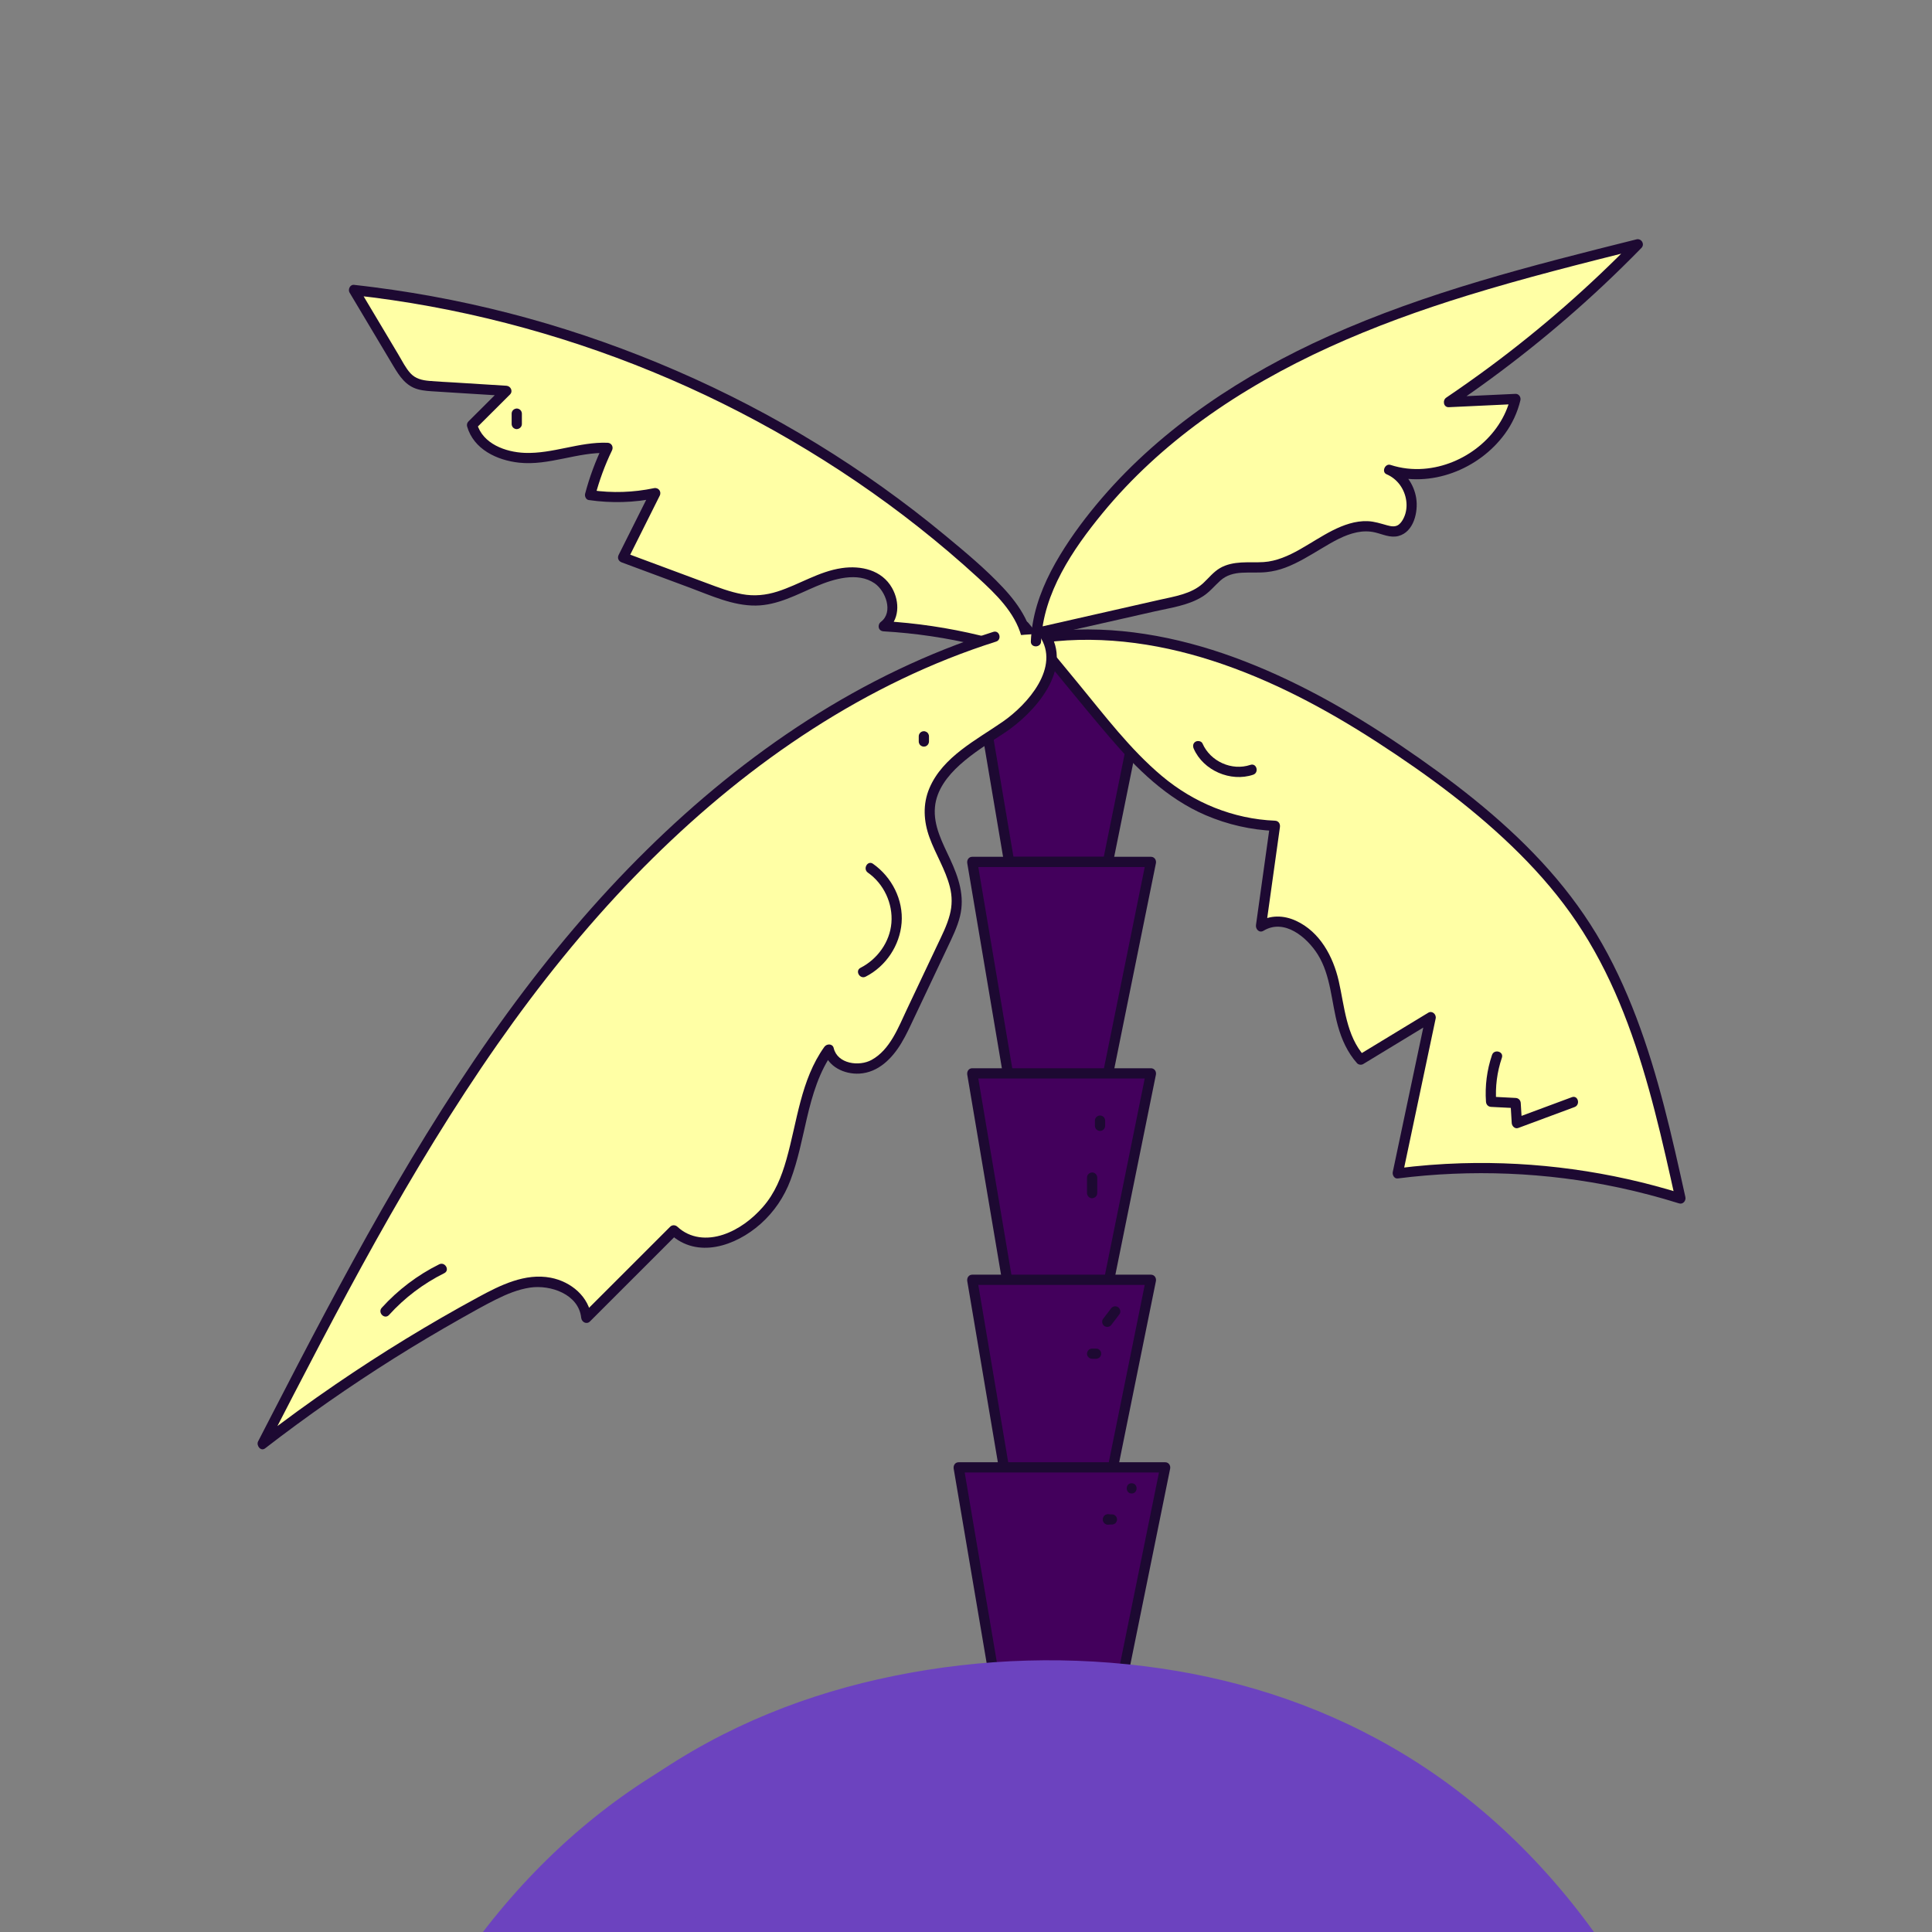 <svg width="105" height="105" viewBox="0 0 105 105" fill="none" xmlns="http://www.w3.org/2000/svg">
<rect x="0" y="0" width="105" height="105" fill="#808080" stroke="none"/>
<g clip-path="url(#clip0)">
<path d="M60.217 46.844H54.845L52.871 35.151H62.585L60.217 46.844Z" fill="#43005C"/>
<path d="M60.217 46.567C58.651 46.567 57.083 46.567 55.517 46.567C55.293 46.567 55.069 46.567 54.845 46.567C54.934 46.635 55.023 46.702 55.114 46.771C54.891 45.457 54.671 44.143 54.448 42.829C54.092 40.726 53.739 38.623 53.383 36.519C53.301 36.038 53.22 35.558 53.14 35.076C53.051 35.193 52.962 35.311 52.871 35.428C53.966 35.428 55.063 35.428 56.159 35.428C57.902 35.428 59.648 35.428 61.392 35.428C61.79 35.428 62.189 35.428 62.585 35.428C62.496 35.311 62.407 35.193 62.316 35.076C62.05 36.393 61.783 37.711 61.516 39.029C61.09 41.128 60.665 43.228 60.239 45.327C60.141 45.809 60.044 46.291 59.946 46.773C59.876 47.123 60.411 47.271 60.482 46.921C60.749 45.603 61.016 44.286 61.282 42.968C61.709 40.869 62.133 38.769 62.559 36.67C62.657 36.188 62.754 35.706 62.852 35.224C62.887 35.05 62.774 34.872 62.583 34.872C61.488 34.872 60.391 34.872 59.296 34.872C57.552 34.872 55.806 34.872 54.063 34.872C53.664 34.872 53.266 34.872 52.869 34.872C52.675 34.872 52.571 35.048 52.601 35.224C52.823 36.538 53.044 37.852 53.266 39.166C53.622 41.269 53.976 43.372 54.331 45.475C54.413 45.957 54.495 46.437 54.574 46.919C54.595 47.038 54.73 47.123 54.843 47.123C56.409 47.123 57.977 47.123 59.542 47.123C59.767 47.123 59.991 47.123 60.215 47.123C60.575 47.123 60.575 46.567 60.217 46.567Z" fill="#1D0932"/>
<path d="M60.185 58.538H54.815L52.84 46.843H62.556L60.185 58.538Z" fill="#43005C"/>
<path d="M60.186 58.259C58.62 58.259 57.052 58.259 55.486 58.259C55.262 58.259 55.038 58.259 54.813 58.259C54.903 58.328 54.991 58.395 55.082 58.463C54.86 57.149 54.639 55.836 54.417 54.522C54.061 52.418 53.707 50.315 53.352 48.212C53.27 47.73 53.188 47.25 53.109 46.768C53.02 46.885 52.931 47.004 52.84 47.12C53.935 47.12 55.032 47.12 56.127 47.12C57.871 47.12 59.617 47.12 61.361 47.12C61.759 47.12 62.157 47.12 62.554 47.12C62.465 47.004 62.376 46.885 62.285 46.768C62.018 48.086 61.752 49.403 61.485 50.721C61.058 52.821 60.634 54.92 60.208 57.02C60.11 57.501 60.013 57.983 59.915 58.465C59.845 58.813 60.38 58.963 60.451 58.613C60.718 57.296 60.984 55.978 61.251 54.661C61.677 52.561 62.102 50.462 62.528 48.362C62.626 47.88 62.722 47.398 62.821 46.917C62.856 46.742 62.743 46.565 62.552 46.565C61.457 46.565 60.36 46.565 59.265 46.565C57.521 46.565 55.775 46.565 54.032 46.565C53.633 46.565 53.235 46.565 52.838 46.565C52.644 46.565 52.54 46.74 52.569 46.917C52.792 48.23 53.012 49.544 53.235 50.858C53.59 52.961 53.944 55.065 54.3 57.168C54.382 57.65 54.463 58.13 54.543 58.611C54.563 58.73 54.699 58.815 54.812 58.815C56.377 58.815 57.945 58.815 59.511 58.815C59.735 58.815 59.96 58.815 60.184 58.815C60.545 58.815 60.545 58.259 60.186 58.259Z" fill="#1D0932"/>
<path d="M60.185 70.03H54.815L52.84 58.335H62.556L60.185 70.03Z" fill="#43005C"/>
<path d="M60.186 69.751C58.62 69.751 57.052 69.751 55.486 69.751C55.262 69.751 55.038 69.751 54.813 69.751C54.903 69.82 54.991 69.887 55.082 69.955C54.86 68.641 54.639 67.328 54.417 66.014C54.061 63.911 53.707 61.807 53.352 59.704C53.27 59.222 53.188 58.742 53.109 58.261C53.02 58.377 52.931 58.496 52.84 58.613C53.935 58.613 55.032 58.613 56.127 58.613C57.871 58.613 59.617 58.613 61.361 58.613C61.759 58.613 62.157 58.613 62.554 58.613C62.465 58.496 62.376 58.377 62.285 58.261C62.018 59.578 61.752 60.896 61.485 62.213C61.058 64.313 60.634 66.412 60.208 68.512C60.11 68.994 60.013 69.475 59.915 69.957C59.845 70.307 60.38 70.456 60.451 70.105C60.718 68.788 60.984 67.47 61.251 66.153C61.677 64.053 62.102 61.954 62.528 59.854C62.626 59.372 62.722 58.891 62.821 58.409C62.856 58.235 62.743 58.057 62.552 58.057C61.457 58.057 60.36 58.057 59.265 58.057C57.521 58.057 55.775 58.057 54.032 58.057C53.633 58.057 53.235 58.057 52.838 58.057C52.644 58.057 52.54 58.233 52.569 58.409C52.792 59.723 53.012 61.036 53.235 62.35C53.59 64.454 53.944 66.557 54.3 68.66C54.382 69.142 54.463 69.622 54.543 70.103C54.563 70.222 54.699 70.307 54.812 70.307C56.377 70.307 57.945 70.307 59.511 70.307C59.735 70.307 59.96 70.307 60.184 70.307C60.545 70.307 60.545 69.751 60.186 69.751Z" fill="#1D0932"/>
<path d="M60.185 81.25H54.815L52.84 69.557H62.556L60.185 81.25Z" fill="#43005C"/>
<path d="M60.186 80.971C58.62 80.971 57.052 80.971 55.486 80.971C55.262 80.971 55.038 80.971 54.813 80.971C54.903 81.04 54.991 81.106 55.082 81.175C54.86 79.861 54.639 78.547 54.417 77.234C54.061 75.13 53.707 73.027 53.352 70.924C53.27 70.442 53.188 69.962 53.109 69.48C53.02 69.597 52.931 69.716 52.84 69.832C53.935 69.832 55.032 69.832 56.127 69.832C57.871 69.832 59.617 69.832 61.361 69.832C61.759 69.832 62.157 69.832 62.554 69.832C62.465 69.716 62.376 69.597 62.285 69.48C62.018 70.798 61.752 72.115 61.485 73.433C61.058 75.532 60.634 77.632 60.208 79.731C60.11 80.213 60.013 80.695 59.915 81.177C59.845 81.527 60.38 81.675 60.451 81.325C60.718 80.008 60.984 78.69 61.251 77.373C61.677 75.273 62.102 73.173 62.528 71.074C62.626 70.592 62.722 70.11 62.821 69.629C62.856 69.454 62.743 69.276 62.552 69.276C61.457 69.276 60.36 69.276 59.265 69.276C57.521 69.276 55.775 69.276 54.032 69.276C53.633 69.276 53.235 69.276 52.838 69.276C52.644 69.276 52.54 69.452 52.569 69.629C52.792 70.942 53.012 72.256 53.235 73.57C53.59 75.673 53.944 77.776 54.3 79.88C54.382 80.362 54.463 80.841 54.543 81.323C54.563 81.442 54.699 81.527 54.812 81.527C56.377 81.527 57.945 81.527 59.511 81.527C59.735 81.527 59.96 81.527 60.184 81.527C60.545 81.527 60.545 80.971 60.186 80.971Z" fill="#1D0932"/>
<path d="M60.589 93.211H54.381L52.1 79.748H63.326L60.589 93.211Z" fill="#43005C"/>
<path d="M60.589 92.932C58.775 92.932 56.959 92.932 55.145 92.932C54.891 92.932 54.637 92.932 54.383 92.932C54.472 93.001 54.561 93.068 54.652 93.136C54.394 91.618 54.136 90.099 53.879 88.581C53.469 86.163 53.06 83.747 52.65 81.328C52.558 80.778 52.463 80.226 52.37 79.675C52.282 79.792 52.193 79.911 52.102 80.028C53.365 80.028 54.629 80.028 55.895 80.028C57.909 80.028 59.925 80.028 61.94 80.028C62.403 80.028 62.866 80.028 63.328 80.028C63.239 79.911 63.15 79.792 63.059 79.675C62.749 81.197 62.44 82.718 62.131 84.241C61.641 86.65 61.15 89.059 60.661 91.467C60.548 92.024 60.435 92.58 60.322 93.138C60.252 93.487 60.787 93.637 60.858 93.286C61.167 91.765 61.477 90.243 61.786 88.72C62.275 86.311 62.766 83.902 63.255 81.493C63.368 80.936 63.481 80.38 63.594 79.822C63.63 79.648 63.517 79.47 63.326 79.47C62.062 79.47 60.798 79.47 59.533 79.47C57.518 79.47 55.502 79.47 53.488 79.47C53.025 79.47 52.561 79.47 52.1 79.47C51.905 79.47 51.801 79.646 51.831 79.822C52.089 81.341 52.346 82.859 52.604 84.377C53.013 86.795 53.423 89.211 53.833 91.63C53.925 92.18 54.02 92.732 54.112 93.283C54.133 93.401 54.268 93.487 54.381 93.487C56.195 93.487 58.011 93.487 59.825 93.487C60.079 93.487 60.333 93.487 60.587 93.487C60.947 93.488 60.947 92.932 60.589 92.932Z" fill="#1D0932"/>
<path d="M55.9 35.516C55.981 33.836 54.699 32.429 53.461 31.291C44.081 22.673 31.902 17.145 19.238 15.759C20.059 17.134 20.88 18.509 21.701 19.884C21.884 20.191 22.079 20.51 22.377 20.707C22.722 20.933 23.154 20.966 23.565 20.99C24.885 21.072 26.204 21.155 27.523 21.236C26.901 21.857 26.28 22.476 25.657 23.097C26.011 24.413 27.618 24.971 28.978 24.88C30.338 24.789 31.66 24.272 33.022 24.337C32.621 25.158 32.303 26.019 32.073 26.903C33.248 27.081 34.454 27.042 35.616 26.794C35.032 27.959 34.45 29.127 33.867 30.293C35.414 30.867 36.959 31.441 38.507 32.016C39.379 32.34 40.284 32.67 41.214 32.624C42.307 32.57 43.301 32.008 44.309 31.582C45.319 31.156 46.499 30.865 47.483 31.345C48.467 31.825 48.904 33.378 48.02 34.026C51.51 34.223 54.96 35.057 58.155 36.474" fill="#FFFFA5"/>
<path d="M56.177 35.517C56.227 34.119 55.427 32.911 54.508 31.931C53.548 30.906 52.449 29.994 51.368 29.099C49.169 27.278 46.841 25.614 44.407 24.122C41.959 22.621 39.405 21.294 36.772 20.153C34.151 19.017 31.455 18.059 28.702 17.297C25.948 16.535 23.14 15.972 20.307 15.609C19.951 15.562 19.596 15.522 19.238 15.481C19.023 15.457 18.899 15.733 18.997 15.9C19.794 17.236 20.591 18.57 21.387 19.906C21.719 20.46 22.062 20.979 22.72 21.159C23.039 21.246 23.374 21.259 23.7 21.279C24.084 21.303 24.467 21.328 24.851 21.352C25.74 21.407 26.632 21.463 27.521 21.518C27.456 21.361 27.39 21.201 27.325 21.044C26.702 21.665 26.081 22.284 25.459 22.904C25.388 22.973 25.36 23.081 25.386 23.175C25.742 24.42 27.01 25.015 28.209 25.145C29.834 25.321 31.392 24.555 33.017 24.619C32.938 24.48 32.858 24.341 32.776 24.2C32.367 25.045 32.039 25.925 31.8 26.833C31.765 26.965 31.844 27.154 31.994 27.176C33.227 27.355 34.467 27.322 35.686 27.066C35.582 26.931 35.477 26.794 35.373 26.659C34.789 27.824 34.207 28.992 33.623 30.157C33.538 30.328 33.614 30.5 33.79 30.565C35.023 31.023 36.253 31.48 37.485 31.938C38.632 32.364 39.831 32.926 41.08 32.911C42.262 32.896 43.309 32.311 44.371 31.86C45.305 31.464 46.606 31.067 47.531 31.701C48.127 32.109 48.569 33.261 47.879 33.793C47.666 33.958 47.725 34.294 48.02 34.312C51.461 34.51 54.862 35.328 58.014 36.721C58.338 36.864 58.621 36.386 58.294 36.241C55.045 34.805 51.565 33.96 48.018 33.756C48.065 33.928 48.111 34.101 48.159 34.275C48.893 33.71 48.913 32.72 48.48 31.953C47.927 30.977 46.795 30.723 45.75 30.875C44.499 31.056 43.439 31.771 42.253 32.148C41.625 32.348 40.987 32.413 40.335 32.292C39.67 32.17 39.036 31.925 38.406 31.69C36.916 31.136 35.426 30.584 33.938 30.029C33.994 30.165 34.05 30.302 34.105 30.437C34.689 29.272 35.271 28.104 35.855 26.939C35.966 26.716 35.784 26.479 35.541 26.531C34.426 26.764 33.273 26.805 32.145 26.64C32.209 26.753 32.274 26.868 32.339 26.981C32.567 26.119 32.871 25.284 33.26 24.481C33.353 24.291 33.242 24.072 33.019 24.063C31.492 24.005 30.04 24.67 28.518 24.613C27.48 24.572 26.237 24.126 25.924 23.029C25.9 23.119 25.876 23.208 25.852 23.299C26.474 22.678 27.095 22.059 27.718 21.439C27.895 21.261 27.755 20.979 27.521 20.964C26.571 20.905 25.618 20.846 24.667 20.786C24.223 20.759 23.774 20.74 23.329 20.701C22.94 20.668 22.575 20.581 22.303 20.282C22.038 19.991 21.854 19.608 21.652 19.272C21.415 18.876 21.18 18.479 20.943 18.083C20.453 17.264 19.964 16.443 19.475 15.624C19.395 15.763 19.316 15.902 19.234 16.043C22.025 16.35 24.792 16.86 27.51 17.56C30.216 18.257 32.873 19.141 35.456 20.203C38.054 21.27 40.576 22.521 43 23.937C45.413 25.347 47.733 26.92 49.925 28.653C51.031 29.527 52.106 30.439 53.146 31.392C54.109 32.272 55.154 33.276 55.51 34.575C55.595 34.886 55.629 35.202 55.618 35.524C55.608 35.876 56.164 35.874 56.177 35.517Z" fill="#1D0932"/>
<path d="M56.092 34.74C63.428 33.502 70.724 37.059 76.815 41.328C80.274 43.754 83.599 46.498 85.95 50.01C88.949 54.483 90.168 59.881 91.328 65.14C86.384 63.587 81.103 63.117 75.962 63.775C76.561 60.945 77.159 58.113 77.756 55.284C76.489 56.054 75.219 56.825 73.952 57.594C72.784 56.318 72.814 54.39 72.315 52.734C71.819 51.077 69.993 49.43 68.528 50.351C68.782 48.529 69.037 46.708 69.291 44.886C67.557 44.821 65.841 44.302 64.36 43.398C62.431 42.219 60.954 40.44 59.516 38.695C59.233 38.35 58.949 38.005 58.666 37.663C57.674 36.46 56.683 35.257 55.691 34.055" fill="#FFFFA5"/>
<path d="M56.165 35.008C59.426 34.465 62.758 34.899 65.886 35.908C69.081 36.939 72.072 38.536 74.881 40.358C77.622 42.135 80.288 44.103 82.603 46.416C83.74 47.553 84.789 48.78 85.688 50.116C86.609 51.486 87.374 52.957 88.008 54.478C89.289 57.547 90.072 60.792 90.797 64.027C90.886 64.422 90.973 64.817 91.06 65.213C91.175 65.098 91.288 64.985 91.403 64.87C87.539 63.662 83.472 63.101 79.425 63.221C78.266 63.256 77.112 63.347 75.963 63.494C76.052 63.61 76.141 63.729 76.232 63.846C76.83 61.016 77.429 58.184 78.025 55.355C78.074 55.127 77.835 54.908 77.618 55.042C76.35 55.812 75.081 56.583 73.814 57.352C73.927 57.367 74.038 57.382 74.151 57.395C73.161 56.289 73.072 54.697 72.757 53.315C72.453 51.984 71.734 50.642 70.437 50.044C69.768 49.734 69.031 49.718 68.389 50.107C68.525 50.211 68.662 50.316 68.797 50.42C69.051 48.599 69.307 46.777 69.561 44.955C69.587 44.774 69.49 44.612 69.292 44.603C67.02 44.509 64.878 43.63 63.143 42.172C61.424 40.727 60.051 38.903 58.629 37.178C57.716 36.07 56.802 34.962 55.889 33.852C55.661 33.575 55.27 33.97 55.496 34.245C57.093 36.183 58.664 38.145 60.295 40.054C61.765 41.775 63.41 43.395 65.521 44.303C66.716 44.816 67.993 45.105 69.292 45.159C69.203 45.042 69.114 44.924 69.023 44.807C68.769 46.629 68.514 48.45 68.26 50.272C68.228 50.496 68.439 50.724 68.668 50.585C69.798 49.901 71.023 50.933 71.612 51.865C72.338 53.018 72.353 54.469 72.711 55.753C72.918 56.498 73.235 57.204 73.754 57.784C73.834 57.873 73.99 57.89 74.091 57.827C75.359 57.056 76.628 56.285 77.896 55.516C77.76 55.412 77.623 55.307 77.488 55.203C76.89 58.032 76.293 60.864 75.694 63.694C75.661 63.849 75.77 64.07 75.963 64.046C79.962 63.54 84.039 63.703 87.98 64.542C89.085 64.778 90.178 65.065 91.255 65.402C91.468 65.469 91.64 65.258 91.597 65.059C90.869 61.767 90.132 58.457 88.931 55.297C88.332 53.724 87.624 52.19 86.752 50.748C85.905 49.347 84.9 48.044 83.789 46.844C81.532 44.403 78.859 42.365 76.115 40.506C73.287 38.592 70.281 36.898 67.068 35.723C63.942 34.582 60.581 33.963 57.249 34.3C56.836 34.343 56.424 34.398 56.015 34.467C55.666 34.53 55.815 35.065 56.165 35.008Z" fill="#1D0932"/>
<path d="M60.367 71.132C60.225 71.319 60.08 71.506 59.938 71.695C59.897 71.749 59.893 71.849 59.91 71.91C59.928 71.975 59.976 72.046 60.038 72.077C60.102 72.11 60.18 72.129 60.252 72.105C60.275 72.096 60.297 72.086 60.319 72.077C60.362 72.053 60.393 72.02 60.419 71.977C60.562 71.79 60.706 71.603 60.849 71.414C60.89 71.36 60.894 71.26 60.877 71.199C60.858 71.134 60.81 71.063 60.749 71.032C60.684 70.999 60.606 70.98 60.534 71.004C60.512 71.013 60.49 71.023 60.468 71.032C60.425 71.058 60.392 71.091 60.367 71.132Z" fill="#1D0932"/>
<path d="M59.354 73.846C59.427 73.846 59.497 73.846 59.569 73.846C59.608 73.848 59.643 73.839 59.677 73.822C59.712 73.811 59.742 73.793 59.766 73.765C59.794 73.739 59.812 73.709 59.823 73.676C59.84 73.642 59.849 73.607 59.847 73.568C59.844 73.544 59.84 73.518 59.838 73.494C59.825 73.448 59.801 73.407 59.766 73.372C59.747 73.357 59.729 73.342 59.71 73.329C59.667 73.303 59.619 73.292 59.569 73.292C59.497 73.292 59.427 73.292 59.354 73.292C59.316 73.29 59.28 73.3 59.247 73.316C59.212 73.328 59.182 73.346 59.158 73.374C59.13 73.4 59.112 73.429 59.1 73.463C59.084 73.496 59.075 73.531 59.076 73.57C59.08 73.594 59.084 73.62 59.086 73.644C59.099 73.691 59.123 73.731 59.158 73.767C59.176 73.781 59.195 73.796 59.214 73.809C59.258 73.833 59.304 73.846 59.354 73.846Z" fill="#1D0932"/>
<path d="M86.69 109.258C82.416 112.277 77.797 99.837 66.403 107.188C52.042 116.454 41.327 118.989 23.645 109.258C31.156 96.585 42.788 91.444 55.168 91.444C67.546 91.442 80.314 96.683 86.69 109.258Z" fill="#6C43BF"/>
<path d="M86.592 109.017C85.632 109.686 84.585 109.489 83.604 109.021C82.356 108.426 81.188 107.514 79.984 106.762C78.511 105.841 76.987 105.088 75.391 104.758C73.393 104.345 71.367 104.58 69.422 105.329C68.179 105.807 67.001 106.504 65.829 107.253C64.614 108.029 63.389 108.778 62.152 109.486C59.906 110.772 57.621 111.926 55.288 112.851C50.834 114.617 46.231 115.445 41.61 115.082C36.228 114.658 30.957 112.728 25.895 110.153C25.158 109.778 24.427 109.389 23.697 108.987C23.726 109.143 23.754 109.297 23.783 109.452C26.686 104.571 30.306 100.678 34.333 97.878C38.426 95.035 42.876 93.319 47.377 92.445C52.099 91.525 56.924 91.481 61.659 92.209C66.276 92.921 70.886 94.415 75.16 97.05C79.091 99.473 82.769 102.913 85.548 107.614C85.888 108.19 86.213 108.783 86.524 109.395C86.669 109.682 87.008 109.404 86.86 109.115C84.313 104.114 80.8 100.318 76.934 97.607C72.757 94.68 68.2 92.934 63.605 92.002C58.814 91.029 53.922 90.89 49.107 91.594C44.502 92.269 39.94 93.768 35.68 96.388C31.553 98.929 27.752 102.559 24.656 107.229C24.262 107.823 23.88 108.435 23.509 109.059C23.409 109.228 23.453 109.447 23.595 109.525C28.804 112.386 34.22 114.661 39.793 115.44C44.437 116.088 49.109 115.582 53.646 114.033C55.971 113.24 58.251 112.197 60.489 111.001C61.672 110.37 62.845 109.693 64.009 108.989C65.251 108.237 66.468 107.382 67.729 106.7C69.81 105.574 72.025 104.94 74.257 105.142C75.945 105.296 77.58 105.942 79.142 106.849C80.415 107.588 81.631 108.516 82.907 109.241C83.903 109.806 84.998 110.245 86.068 109.877C86.32 109.79 86.561 109.656 86.793 109.495C87.014 109.339 86.817 108.861 86.592 109.017Z" fill="#6C43BF"/>
<path d="M25.499 108.338C29.773 111.357 34.393 98.917 45.786 106.268C60.147 115.534 70.862 118.069 88.545 108.338C81.034 95.665 69.401 90.524 57.022 90.524C44.643 90.523 31.875 95.763 25.499 108.338Z" fill="#6C43BF"/>
<path d="M25.597 108.097C26.557 108.766 27.604 108.569 28.585 108.101C29.834 107.506 31.001 106.594 32.205 105.842C33.678 104.921 35.203 104.168 36.799 103.838C38.797 103.425 40.822 103.661 42.767 104.409C44.01 104.887 45.188 105.584 46.36 106.333C47.576 107.109 48.801 107.858 50.037 108.566C52.283 109.852 54.568 111.006 56.901 111.931C61.356 113.697 65.958 114.525 70.58 114.162C75.962 113.738 81.232 111.809 86.294 109.233C87.031 108.858 87.763 108.469 88.492 108.067C88.464 108.223 88.435 108.377 88.406 108.532C85.504 103.651 81.884 99.758 77.856 96.958C73.764 94.115 69.313 92.399 64.812 91.525C60.09 90.606 55.265 90.561 50.53 91.289C45.914 92.001 41.304 93.495 37.03 96.13C33.098 98.553 29.421 101.993 26.642 106.694C26.302 107.27 25.976 107.863 25.666 108.475C25.52 108.762 25.182 108.484 25.33 108.195C27.877 103.194 31.389 99.398 35.256 96.687C39.433 93.76 43.989 92.014 48.584 91.082C53.376 90.109 58.267 89.97 63.083 90.674C67.688 91.349 72.25 92.848 76.509 95.468C80.637 98.009 84.437 101.639 87.533 106.309C87.928 106.903 88.309 107.515 88.68 108.139C88.78 108.308 88.736 108.527 88.595 108.605C83.385 111.466 77.969 113.741 72.396 114.52C67.752 115.168 63.08 114.662 58.544 113.113C56.219 112.32 53.939 111.277 51.701 110.082C50.517 109.45 49.344 108.773 48.181 108.069C46.939 107.317 45.722 106.462 44.461 105.781C42.379 104.654 40.164 104.02 37.933 104.222C36.245 104.376 34.61 105.023 33.047 105.929C31.775 106.668 30.559 107.597 29.282 108.321C28.287 108.886 27.192 109.325 26.121 108.957C25.869 108.87 25.628 108.736 25.396 108.575C25.175 108.419 25.373 107.941 25.597 108.097Z" fill="#6C43BF"/>
<path d="M82.373 108.203C81.301 108.79 80.184 108.918 79.05 108.739C78.198 108.603 77.103 108.31 76.438 109.298C76.155 109.719 75.908 110.321 75.494 110.499C75.028 110.697 74.755 110.171 74.513 109.704C74.33 109.35 74.129 109.246 73.878 109.495C73.63 109.737 73.44 110.102 73.231 110.406C73.024 110.71 72.779 111.025 72.48 111.123C72.1 111.248 71.773 110.979 71.523 110.59C71.27 110.199 71.043 109.634 70.612 109.734C70.326 109.8 70.055 109.98 69.771 110.067C69.492 110.152 69.207 110.204 68.922 110.243C67.681 110.416 66.432 110.508 65.189 110.638C64.603 110.699 64.006 110.795 63.418 110.699C63.13 110.653 62.852 110.56 62.584 110.404C62.332 110.258 62.091 110.075 61.837 109.936C61.268 109.624 60.686 109.785 60.095 109.685C59.626 109.606 59.178 109.383 58.765 109.057C57.911 108.381 57.234 107.321 56.63 106.244C56.479 105.976 56.332 105.705 56.187 105.431C56.035 105.145 56.373 104.869 56.523 105.151C57.102 106.237 57.717 107.345 58.497 108.153C58.869 108.538 59.278 108.853 59.724 109.024C60.264 109.23 60.81 109.105 61.358 109.196C61.917 109.289 62.372 109.737 62.898 109.98C63.446 110.234 64.028 110.199 64.595 110.143C65.828 110.023 67.059 109.887 68.29 109.76C68.869 109.7 69.453 109.645 70.012 109.404C70.27 109.293 70.531 109.133 70.806 109.168C71.014 109.194 71.192 109.32 71.349 109.509C71.611 109.821 71.791 110.379 72.121 110.56C72.382 110.703 72.631 110.451 72.815 110.208C73.199 109.704 73.609 108.703 74.214 108.798C74.639 108.865 74.782 109.398 75.04 109.793C75.359 110.28 75.699 109.665 75.909 109.315C76.204 108.826 76.5 108.422 76.941 108.22C77.373 108.021 77.843 108.025 78.29 108.073C78.776 108.125 79.257 108.242 79.744 108.27C80.317 108.303 80.892 108.225 81.45 108.034C81.728 107.94 82 107.816 82.267 107.669C82.504 107.54 82.605 108.077 82.373 108.203Z" fill="#1D0932"/>
<path d="M60.216 82.856C60.288 82.856 60.358 82.856 60.431 82.856C60.47 82.858 60.505 82.849 60.538 82.832C60.573 82.821 60.603 82.802 60.627 82.775C60.655 82.749 60.673 82.719 60.684 82.686C60.701 82.652 60.711 82.617 60.709 82.578C60.705 82.554 60.701 82.528 60.699 82.504C60.686 82.458 60.662 82.417 60.627 82.382C60.608 82.367 60.59 82.352 60.572 82.339C60.529 82.313 60.481 82.302 60.431 82.302C60.358 82.302 60.288 82.302 60.216 82.302C60.177 82.3 60.142 82.309 60.108 82.326C60.073 82.337 60.043 82.356 60.019 82.383C59.992 82.409 59.973 82.439 59.962 82.472C59.945 82.506 59.936 82.541 59.938 82.58C59.941 82.604 59.945 82.63 59.947 82.654C59.96 82.7 59.984 82.741 60.019 82.776C60.038 82.791 60.056 82.806 60.075 82.819C60.117 82.843 60.166 82.856 60.216 82.856Z" fill="#1D0932"/>
<path d="M60.214 82.855C60.572 82.855 60.572 82.299 60.214 82.299C59.857 82.299 59.855 82.855 60.214 82.855Z" fill="#1D0932"/>
<path d="M61.503 81.167C61.86 81.167 61.86 80.611 61.503 80.611C61.145 80.611 61.145 81.167 61.503 81.167Z" fill="#1D0932"/>
<path d="M59.506 60.903C59.506 60.998 59.506 61.09 59.506 61.185C59.504 61.224 59.514 61.259 59.53 61.292C59.541 61.328 59.56 61.357 59.588 61.381C59.614 61.409 59.643 61.428 59.677 61.439C59.71 61.455 59.745 61.465 59.784 61.463C59.808 61.459 59.834 61.455 59.858 61.454C59.904 61.441 59.945 61.416 59.98 61.381C60.031 61.328 60.062 61.261 60.062 61.185C60.062 61.09 60.062 60.998 60.062 60.903C60.064 60.864 60.055 60.829 60.038 60.796C60.027 60.761 60.008 60.731 59.98 60.707C59.955 60.679 59.925 60.66 59.892 60.649C59.858 60.633 59.823 60.623 59.784 60.625C59.76 60.629 59.734 60.633 59.71 60.635C59.664 60.648 59.623 60.672 59.588 60.707C59.538 60.761 59.506 60.827 59.506 60.903Z" fill="#1D0932"/>
<path d="M59.632 64.843C59.632 64.561 59.632 64.28 59.632 63.998C59.632 63.853 59.504 63.713 59.354 63.72C59.204 63.727 59.076 63.842 59.076 63.998C59.076 64.28 59.076 64.561 59.076 64.843C59.076 64.987 59.204 65.128 59.354 65.121C59.504 65.115 59.632 64.999 59.632 64.843Z" fill="#1D0932"/>
<path d="M64.877 40.689C65.396 41.877 66.882 42.518 68.105 42.105C68.442 41.992 68.298 41.455 67.957 41.569C66.945 41.91 65.781 41.382 65.355 40.41C65.296 40.272 65.094 40.241 64.975 40.309C64.834 40.391 64.816 40.55 64.877 40.689Z" fill="#1D0932"/>
<path d="M81.088 57.336C80.811 58.153 80.699 59.017 80.76 59.879C80.772 60.034 80.879 60.149 81.038 60.157C81.483 60.179 81.926 60.203 82.371 60.225C82.278 60.133 82.186 60.04 82.093 59.947C82.115 60.31 82.137 60.672 82.159 61.035C82.169 61.2 82.332 61.37 82.512 61.304C83.533 60.924 84.554 60.544 85.575 60.166C85.906 60.042 85.764 59.504 85.427 59.63C84.406 60.01 83.384 60.39 82.363 60.768C82.48 60.857 82.599 60.946 82.716 61.037C82.693 60.673 82.671 60.312 82.649 59.949C82.639 59.793 82.528 59.678 82.371 59.671C81.926 59.649 81.483 59.625 81.038 59.602C81.131 59.695 81.224 59.788 81.316 59.88C81.259 59.063 81.361 58.261 81.624 57.486C81.739 57.143 81.201 56.999 81.088 57.336Z" fill="#1D0932"/>
<path d="M27.807 22.48C27.807 22.668 27.807 22.857 27.807 23.044C27.807 23.114 27.838 23.19 27.888 23.24C27.936 23.288 28.016 23.325 28.085 23.322C28.235 23.314 28.363 23.199 28.363 23.044C28.363 22.857 28.363 22.668 28.363 22.48C28.363 22.41 28.331 22.334 28.281 22.284C28.233 22.236 28.153 22.199 28.085 22.202C27.933 22.208 27.807 22.325 27.807 22.48Z" fill="#1D0932"/>
<path d="M54.055 34.61C44.384 37.682 36.243 44.491 29.922 52.427C23.602 60.364 18.911 69.452 14.266 78.472C18.007 75.584 21.98 72.995 26.137 70.738C27.15 70.187 28.232 69.642 29.387 69.663C30.541 69.683 31.766 70.471 31.866 71.62C33.451 70.035 35.035 68.451 36.619 66.868C38.474 68.642 41.639 66.668 42.605 64.291C43.57 61.913 43.533 59.113 45.042 57.038C45.251 58.022 46.628 58.335 47.506 57.846C48.386 57.358 48.868 56.393 49.298 55.483C49.974 54.054 50.651 52.626 51.327 51.197C51.65 50.517 51.976 49.813 52.002 49.062C52.063 47.304 50.479 45.81 50.525 44.051C50.579 41.961 52.76 40.705 54.507 39.556C56.253 38.407 57.947 36.13 56.736 34.423" fill="#FFFFA5"/>
<path d="M53.982 34.341C50.424 35.475 47.04 37.117 43.901 39.133C40.744 41.16 37.825 43.554 35.153 46.186C32.377 48.915 29.873 51.906 27.579 55.051C25.083 58.474 22.841 62.074 20.741 65.751C18.644 69.425 16.685 73.178 14.747 76.94C14.508 77.405 14.267 77.87 14.028 78.335C13.915 78.555 14.169 78.9 14.408 78.715C16.666 76.971 19.009 75.337 21.425 73.817C22.62 73.067 23.836 72.344 25.067 71.649C25.686 71.301 26.304 70.948 26.938 70.632C27.527 70.337 28.152 70.076 28.808 69.978C29.912 69.814 31.45 70.332 31.587 71.621C31.612 71.851 31.878 72.001 32.062 71.818C33.646 70.233 35.231 68.649 36.815 67.066C36.684 67.066 36.554 67.066 36.422 67.066C37.895 68.443 39.989 67.711 41.327 66.525C42.069 65.867 42.621 65.05 42.967 64.124C43.373 63.038 43.59 61.896 43.853 60.77C44.15 59.506 44.517 58.246 45.282 57.178C45.113 57.156 44.943 57.134 44.774 57.112C44.978 57.971 45.884 58.396 46.711 58.348C47.735 58.286 48.478 57.532 48.982 56.697C49.27 56.222 49.496 55.712 49.733 55.212C50.018 54.608 50.306 54.004 50.591 53.4C50.889 52.768 51.19 52.136 51.488 51.504C51.749 50.95 52.029 50.392 52.175 49.794C52.442 48.699 52.099 47.692 51.642 46.703C51.228 45.808 50.719 44.881 50.813 43.862C50.898 42.93 51.501 42.165 52.172 41.56C52.902 40.903 53.745 40.386 54.564 39.848C56.221 38.762 58.394 36.344 56.975 34.282C56.773 33.989 56.291 34.267 56.495 34.561C57.659 36.251 55.844 38.288 54.505 39.218C53.057 40.223 51.239 41.125 50.511 42.837C50.141 43.708 50.196 44.637 50.515 45.513C50.845 46.423 51.382 47.255 51.623 48.198C51.753 48.706 51.753 49.216 51.617 49.723C51.464 50.305 51.186 50.844 50.93 51.386C50.383 52.54 49.839 53.693 49.292 54.847C48.827 55.829 48.375 57.054 47.367 57.605C46.69 57.975 45.514 57.823 45.31 56.962C45.25 56.709 44.932 56.713 44.802 56.895C43.514 58.69 43.327 60.953 42.739 63.019C42.471 63.964 42.117 64.848 41.463 65.595C40.885 66.255 40.145 66.82 39.306 67.1C38.435 67.389 37.506 67.315 36.815 66.67C36.706 66.568 36.532 66.56 36.422 66.67C34.838 68.254 33.254 69.838 31.669 71.421C31.827 71.486 31.986 71.553 32.144 71.618C32.021 70.467 31.028 69.653 29.933 69.442C28.539 69.173 27.185 69.85 25.997 70.495C23.336 71.938 20.751 73.519 18.253 75.227C16.848 76.187 15.473 77.188 14.128 78.227C14.254 78.353 14.382 78.481 14.508 78.607C16.439 74.859 18.371 71.11 20.428 67.428C22.474 63.768 24.646 60.173 27.051 56.735C29.299 53.524 31.756 50.459 34.484 47.642C37.082 44.961 39.915 42.502 42.999 40.391C46.058 38.297 49.361 36.546 52.853 35.301C53.276 35.151 53.702 35.006 54.13 34.871C54.469 34.769 54.325 34.231 53.982 34.341Z" fill="#1D0932"/>
<path d="M47.167 47.425C48.035 48.034 48.533 49.103 48.446 50.16C48.361 51.197 47.686 52.13 46.769 52.598C46.45 52.761 46.732 53.241 47.049 53.078C48.148 52.517 48.9 51.388 49 50.16C49.102 48.901 48.468 47.664 47.445 46.945C47.154 46.739 46.877 47.221 47.167 47.425Z" fill="#1D0932"/>
<path d="M50.488 40.299C50.488 40.205 50.488 40.112 50.488 40.017C50.49 39.978 50.48 39.943 50.464 39.91C50.453 39.875 50.434 39.845 50.406 39.821C50.38 39.793 50.351 39.775 50.317 39.764C50.284 39.747 50.249 39.738 50.21 39.739C50.186 39.743 50.16 39.747 50.136 39.749C50.089 39.762 50.049 39.786 50.013 39.821C49.963 39.875 49.932 39.941 49.932 40.017C49.932 40.112 49.932 40.205 49.932 40.299C49.93 40.338 49.939 40.373 49.956 40.407C49.967 40.442 49.986 40.471 50.013 40.495C50.039 40.523 50.069 40.542 50.102 40.553C50.136 40.57 50.171 40.579 50.21 40.577C50.234 40.573 50.26 40.57 50.284 40.568C50.33 40.555 50.371 40.531 50.406 40.495C50.456 40.44 50.488 40.373 50.488 40.299Z" fill="#1D0932"/>
<path d="M21.142 71.466C21.994 70.526 23.01 69.759 24.146 69.194C24.466 69.034 24.185 68.554 23.866 68.714C22.691 69.297 21.629 70.102 20.749 71.073C20.508 71.338 20.901 71.731 21.142 71.466Z" fill="#1D0932"/>
<path d="M56.301 34.86C56.375 32.866 57.327 31.006 58.462 29.364C61.806 24.516 66.819 21.014 72.182 18.581C77.544 16.149 83.295 14.706 89.006 13.275C85.887 16.476 82.44 19.354 78.736 21.852C79.942 21.796 81.149 21.738 82.355 21.683C81.686 24.557 78.295 26.46 75.493 25.535C76.531 25.958 77.031 27.353 76.501 28.339C76.386 28.554 76.218 28.756 75.99 28.839C75.625 28.973 75.232 28.778 74.856 28.68C72.769 28.131 71.035 30.539 68.892 30.804C68.055 30.907 67.13 30.689 66.411 31.132C66.048 31.356 65.796 31.723 65.466 31.995C64.925 32.444 64.212 32.611 63.528 32.766C61.156 33.303 58.784 33.843 56.412 34.38" fill="#FFFFA5"/>
<path d="M56.581 34.86C56.694 32.225 58.303 29.857 59.924 27.885C61.496 25.973 63.34 24.29 65.341 22.836C69.674 19.691 74.66 17.632 79.749 16.061C82.829 15.11 85.957 14.326 89.083 13.542C88.992 13.387 88.903 13.233 88.812 13.077C86.396 15.555 83.787 17.843 81.007 19.906C80.218 20.491 79.413 21.06 78.6 21.611C78.387 21.755 78.446 22.143 78.741 22.13C79.947 22.074 81.153 22.017 82.36 21.961C82.271 21.844 82.182 21.726 82.091 21.609C81.581 23.736 79.539 25.311 77.386 25.478C76.769 25.526 76.159 25.458 75.572 25.267C75.277 25.172 75.066 25.65 75.357 25.775C75.944 26.025 76.339 26.579 76.426 27.209C76.469 27.513 76.433 27.839 76.304 28.119C76.239 28.262 76.148 28.412 76.022 28.51C75.833 28.654 75.602 28.608 75.388 28.55C75.033 28.452 74.699 28.339 74.328 28.324C73.997 28.311 73.659 28.363 73.343 28.456C72.698 28.643 72.108 28.986 71.536 29.329C70.939 29.686 70.342 30.074 69.686 30.318C69.358 30.441 69.019 30.526 68.671 30.548C68.267 30.574 67.863 30.546 67.459 30.57C67.059 30.595 66.655 30.669 66.305 30.874C65.943 31.085 65.689 31.419 65.385 31.699C64.748 32.286 63.82 32.416 63.006 32.601C60.784 33.105 58.562 33.609 56.341 34.114C55.992 34.193 56.139 34.729 56.489 34.649C58.575 34.176 60.662 33.702 62.75 33.23C63.625 33.031 64.6 32.903 65.371 32.412C65.736 32.179 66.001 31.847 66.317 31.56C66.651 31.256 67.059 31.149 67.502 31.126C67.943 31.102 68.386 31.137 68.825 31.093C69.182 31.056 69.531 30.973 69.868 30.845C70.57 30.578 71.206 30.177 71.849 29.794C72.444 29.438 73.061 29.071 73.748 28.93C74.071 28.864 74.408 28.86 74.729 28.936C75.146 29.034 75.559 29.245 75.998 29.132C76.838 28.916 77.082 27.82 76.969 27.079C76.852 26.319 76.358 25.602 75.642 25.297C75.57 25.465 75.5 25.636 75.427 25.804C77.747 26.553 80.381 25.508 81.789 23.575C82.186 23.032 82.473 22.411 82.63 21.757C82.671 21.588 82.549 21.396 82.362 21.405C81.155 21.461 79.949 21.518 78.743 21.574C78.789 21.746 78.835 21.918 78.883 22.093C81.78 20.137 84.522 17.955 87.072 15.568C87.8 14.886 88.512 14.187 89.209 13.474C89.405 13.274 89.207 12.942 88.938 13.009C86.094 13.72 83.247 14.434 80.436 15.273C77.636 16.109 74.871 17.073 72.205 18.27C69.883 19.313 67.641 20.545 65.552 22.005C63.475 23.458 61.548 25.135 59.893 27.061C59.057 28.034 58.277 29.067 57.612 30.165C56.921 31.306 56.35 32.555 56.127 33.878C56.074 34.202 56.038 34.53 56.024 34.86C56.011 35.218 56.567 35.218 56.581 34.86Z" fill="#1D0932"/>
</g>
<defs>
<clipPath id="clip0">
<rect width="105" height="105" fill="white"/>
</clipPath>
</defs>
</svg>
